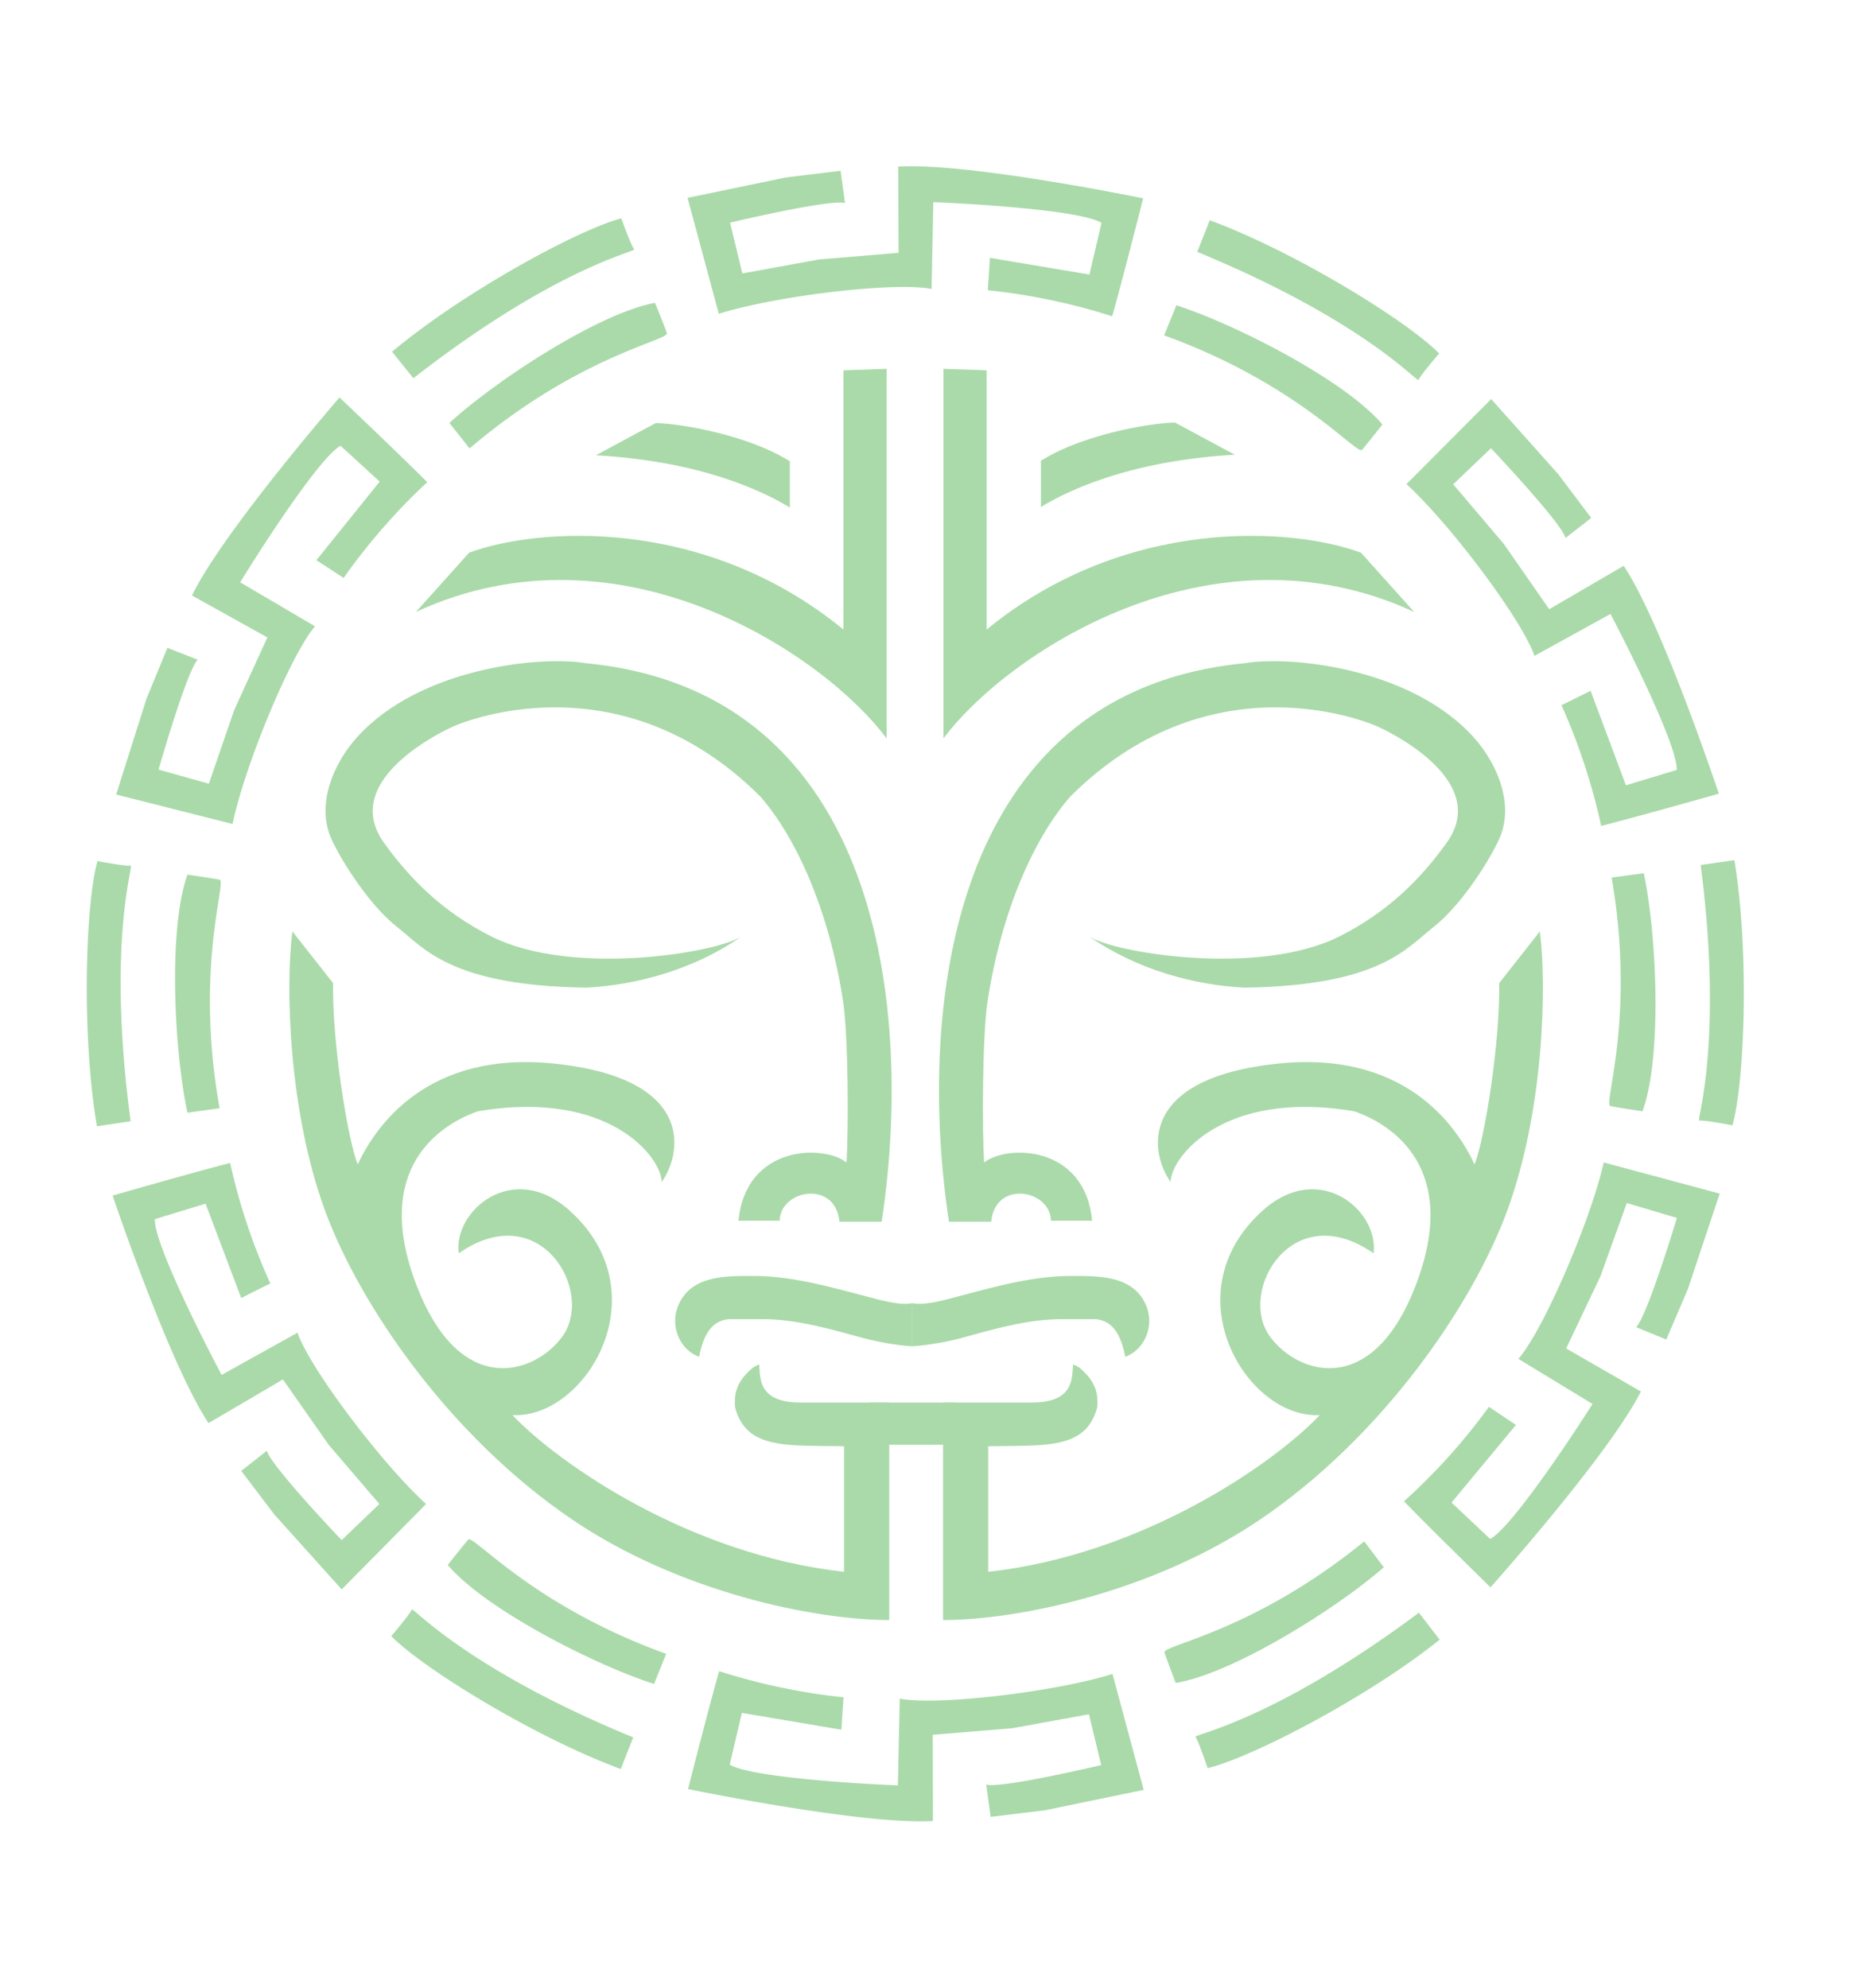 <svg width="67" height="72" fill="none" xmlns="http://www.w3.org/2000/svg"><path d="M9.791 46.492s-.74.364-1.055.528L7.444 43.6l-1.837.563c-.03.816 1.6 4.1 2.42 5.64l2.747-1.528c.437 1.274 3.038 4.73 4.658 6.205l-3.057 3.093-2.438-2.711-1.2-1.583.927-.728c.127.455 1.844 2.323 2.71 3.238l1.365-1.31-1.837-2.146-1.656-2.366-2.693 1.583c-1.419-2.128-3.475-8.242-3.475-8.242s2.972-.855 4.258-1.182a21.922 21.922 0 0 0 1.455 4.366zm2.656-25.556s-.688-.453-.99-.642l2.294-2.848-1.417-1.298c-.718.388-2.723 3.459-3.635 4.945l2.71 1.594c-.877 1.022-2.538 5.017-2.987 7.16L4.206 28.78l1.101-3.476.756-1.837 1.098.43c-.328.34-1.068 2.767-1.418 3.98l1.821.511.92-2.672 1.199-2.626-2.73-1.519c1.116-2.302 5.343-7.174 5.343-7.174s2.243 2.128 3.178 3.07c-1.835 1.691-3.027 3.469-3.027 3.469zm23.326-10.42s.059-.822.076-1.177l3.606.606.438-1.871c-.69-.436-4.348-.682-6.091-.75l-.064 3.143c-1.32-.264-5.617.242-7.706.899L24.9 7.167l3.57-.74 1.972-.24.161 1.168c-.457-.12-2.935.422-4.163.71l.445 1.84 2.78-.507 2.877-.24-.011-3.123c2.554-.154 8.87 1.15 8.87 1.15s-.758 2.997-1.122 4.273c-2.372-.772-4.506-.942-4.506-.942zm20.775 15.029s.741-.361 1.057-.524l1.28 3.425 1.84-.557c.031-.815-1.587-4.105-2.4-5.649l-2.753 1.518c-.432-1.275-3.02-4.741-4.635-6.221l3.068-3.082 2.428 2.72 1.195 1.587-.93.725c-.126-.455-1.835-2.33-2.7-3.249l-1.369 1.305 1.83 2.154 1.647 2.371 2.699-1.573c1.41 2.134 3.444 8.255 3.444 8.255s-2.975.844-4.262 1.167c-.518-2.44-1.439-4.372-1.439-4.372zm-2.624 25.413s.682.463.98.656l-2.335 2.814 1.399 1.318c.723-.377 2.773-3.418 3.707-4.89l-2.686-1.634c.891-1.009 2.61-4.979 3.092-7.115l4.2 1.129-1.153 3.459-.782 1.826-1.092-.447c.333-.335 1.109-2.75 1.476-3.957l-1.813-.539-.958 2.659-1.238 2.608 2.706 1.559c-1.149 2.285-5.447 7.094-5.447 7.094s-2.212-2.161-3.133-3.117a21.923 21.923 0 0 0 3.077-3.423zM30.55 61.479s-.06.822-.077 1.177l-3.605-.61-.44 1.872c.69.436 4.348.685 6.09.755l.067-3.143c1.32.265 5.617-.239 7.706-.894l1.13 4.2-3.571.738-1.973.239-.16-1.169c.457.12 2.936-.42 4.164-.707l-.443-1.84-2.78.505-2.878.237.008 3.123c-2.553.152-8.87-1.156-8.87-1.156s.761-2.997 1.127-4.273c2.371.774 4.504.946 4.504.946zm-5.777-14.551c-.633.822-.264 1.923.547 2.22.219-1.145.692-1.31 1.056-1.364h1.24c1.205 0 2.381.34 3.543.656.648.176 1.31.29 1.881.327v-1.565c-.262.067-.726 0-1.233-.13-1.477-.377-2.994-.853-4.518-.853h-.204c-.843 0-1.798.04-2.312.709z" fill="#AADAAA"/><path d="M41.3 46.928c.633.822.264 1.923-.548 2.22-.218-1.145-.691-1.31-1.055-1.364h-1.24c-1.205 0-2.381.34-3.543.657a9.782 9.782 0 0 1-1.876.326v-1.565c.262.067.724 0 1.229-.128 1.476-.378 2.993-.855 4.517-.855h.203c.843 0 1.799.04 2.313.709z" fill="#AADAAA"/><path d="M49.036 40.252c-4.73-.8-6.64 1.674-6.64 2.565-.746-1.037-1.237-3.773 3.93-4.294 4.512-.455 6.404 2.208 7.077 3.657.364-.91.928-4.42.892-6.568l1.473-1.874c.255 1.965.149 6.49-1.182 10.116-1.256 3.42-4.51 8.18-8.952 11.19-3.894 2.638-8.788 3.639-11.48 3.639v-7.879h3.22c1.576 0 1.437-.946 1.492-1.382 0 0 .188.087.236.127.692.582.65 1.08.637 1.42-.4 1.546-1.874 1.382-3.948 1.418v4.549c5.586-.619 10.322-3.906 12.008-5.677-2.638.146-5.404-4.403-2.074-7.405 2.054-1.852 4.221 0 4.021 1.547-2.948-2.062-4.949 1.382-3.748 3.02.989 1.349 3.675 2.256 5.258-1.82 1.66-4.273-.837-5.876-2.22-6.35zm-31.715 0c4.73-.8 6.641 1.674 6.641 2.565.746-1.037 1.237-3.773-3.93-4.294-4.512-.455-6.404 2.208-7.077 3.657-.364-.91-.928-4.42-.892-6.568l-1.474-1.874c-.254 1.965-.148 6.49 1.183 10.116 1.255 3.42 4.51 8.18 8.952 11.19 3.893 2.638 8.787 3.639 11.48 3.639v-7.879h-3.22c-1.577 0-1.438-.946-1.492-1.382 0 0-.189.087-.237.127-.691.582-.649 1.08-.636 1.42.4 1.546 1.873 1.382 3.948 1.418v4.549c-5.586-.619-10.323-3.906-12.009-5.677 2.639.146 5.404-4.403 2.075-7.405-2.054-1.852-4.221 0-4.021 1.547 2.947-2.062 4.949 1.382 3.748 3.02-.99 1.349-3.675 2.256-5.258-1.82-1.66-4.273.836-5.876 2.22-6.35z" fill="#AADAAA"/><path d="M45.084 24.023c-10.789 1.037-11.862 12.7-10.716 20.232h1.529c.145-1.528 2.146-1.164 2.165-.036h1.492c-.273-2.784-3.13-2.748-3.912-2.11-.073-1.056-.073-4.568.127-5.86.51-3.293 1.692-5.894 2.984-7.386 5.203-5.204 11.053-2.585 11.134-2.548l.002.001c.081.036 4.185 1.86 2.51 4.202-.954 1.333-2.147 2.524-3.894 3.403-2.903 1.46-8.133.603-9.06 0 1.746 1.219 3.838 1.764 5.621 1.855 4.895-.072 5.859-1.413 6.878-2.22.891-.704 1.843-2.122 2.292-3.038.67-1.295 0-2.856-.873-3.82-2.274-2.511-6.635-2.954-8.279-2.675zm-23.87 0c10.79 1.037 11.863 12.7 10.717 20.232h-1.529c-.145-1.528-2.146-1.164-2.165-.036h-1.492c.273-2.784 3.13-2.748 3.912-2.11.073-1.056.073-4.568-.127-5.86-.51-3.293-1.692-5.894-2.984-7.386-5.203-5.204-11.053-2.585-11.134-2.548l-.002.001c-.082.036-4.185 1.86-2.51 4.202.954 1.333 2.147 2.524 3.894 3.403 2.903 1.46 8.133.603 9.06 0-1.746 1.219-3.838 1.764-5.621 1.855-4.895-.072-5.859-1.413-6.878-2.22-.891-.704-1.844-2.122-2.292-3.038-.67-1.295 0-2.856.873-3.82 2.274-2.511 6.635-2.954 8.278-2.675z" fill="#AADAAA"/><path d="M32.11 26.752V13.36l-1.564.054v9.389c-5.05-4.134-11.099-3.694-13.555-2.784l-1.928 2.147c7.441-3.439 14.834 1.595 17.048 4.585z" fill="#AADAAA"/><path d="M28.605 18.383v-1.674c-1.529-.964-4.015-1.377-4.858-1.383l-2.166 1.165c3.785.218 6.01 1.28 7.024 1.892zm5.563 8.369V13.36l1.565.054v9.389c5.05-4.134 11.098-3.694 13.555-2.784l1.928 2.147c-7.441-3.439-14.834 1.595-17.048 4.585z" fill="#AADAAA"/><path d="M37.699 18.364v-1.673c1.528-.965 4.015-1.377 4.858-1.383l2.165 1.164c-3.785.219-6.01 1.28-7.023 1.892zm-6.182 32.441h3.056v1.528h-3.056v-1.528zM4.73 31.355c-.101.03-.843-.097-1.2-.164-.437 1.558-.583 6.314-.019 9.607l1.22-.182c-.874-6.532.127-9.297 0-9.261zm3.223.509a35.154 35.154 0 0 0-1.164-.181c-.713 1.994-.473 6.44 0 8.624l1.164-.164c-.91-5.095.273-8.224 0-8.279zM22.966 9.028c-.076-.073-.341-.776-.464-1.119-1.565.41-5.744 2.683-8.303 4.832l.772.96c5.199-4.05 8.091-4.58 7.995-4.673zm1.186 3.038c-.072-.21-.317-.82-.43-1.097-2.082.39-5.8 2.842-7.446 4.352l.73.923c3.938-3.357 7.237-3.915 7.146-4.178zm27.224 1.695c.026-.103.507-.68.744-.957-1.13-1.158-5.174-3.666-8.307-4.827l-.453 1.147c6.092 2.515 7.984 4.766 8.016 4.637zm-2.049 2.533c.147-.168.555-.681.74-.917-1.368-1.616-5.338-3.635-7.464-4.319l-.442 1.09c4.865 1.764 6.982 4.354 7.166 4.146zm12.215 24.299c.102-.028.843.102 1.2.17.445-1.554.617-6.31.071-9.605l-1.22.175c.837 6.536-.178 9.296-.05 9.26zm-3.22-.527c.218.045.866.144 1.163.188.724-1.99.509-6.438.048-8.623l-1.166.157c.882 5.1-.318 8.222-.045 8.278zM43.295 62.92c.075.074.325.783.44 1.128 1.574-.375 5.8-2.56 8.404-4.654l-.751-.977c-5.284 3.939-8.187 4.409-8.093 4.502zm-1.122-3.063c.068.212.3.826.407 1.106 2.09-.346 5.859-2.717 7.537-4.192l-.71-.938c-4.009 3.272-7.319 3.76-7.234 4.024zM14.91 58.306c-.025.103-.505.682-.741.959 1.13 1.156 5.178 3.658 8.313 4.815l.451-1.147c-6.095-2.507-7.99-4.755-8.022-4.627zm2.045-2.535a37.55 37.55 0 0 0-.74.918c1.372 1.614 5.344 3.628 7.472 4.309l.44-1.091c-4.868-1.757-6.988-4.345-7.172-4.136z" fill="#AADAAA"/></svg>